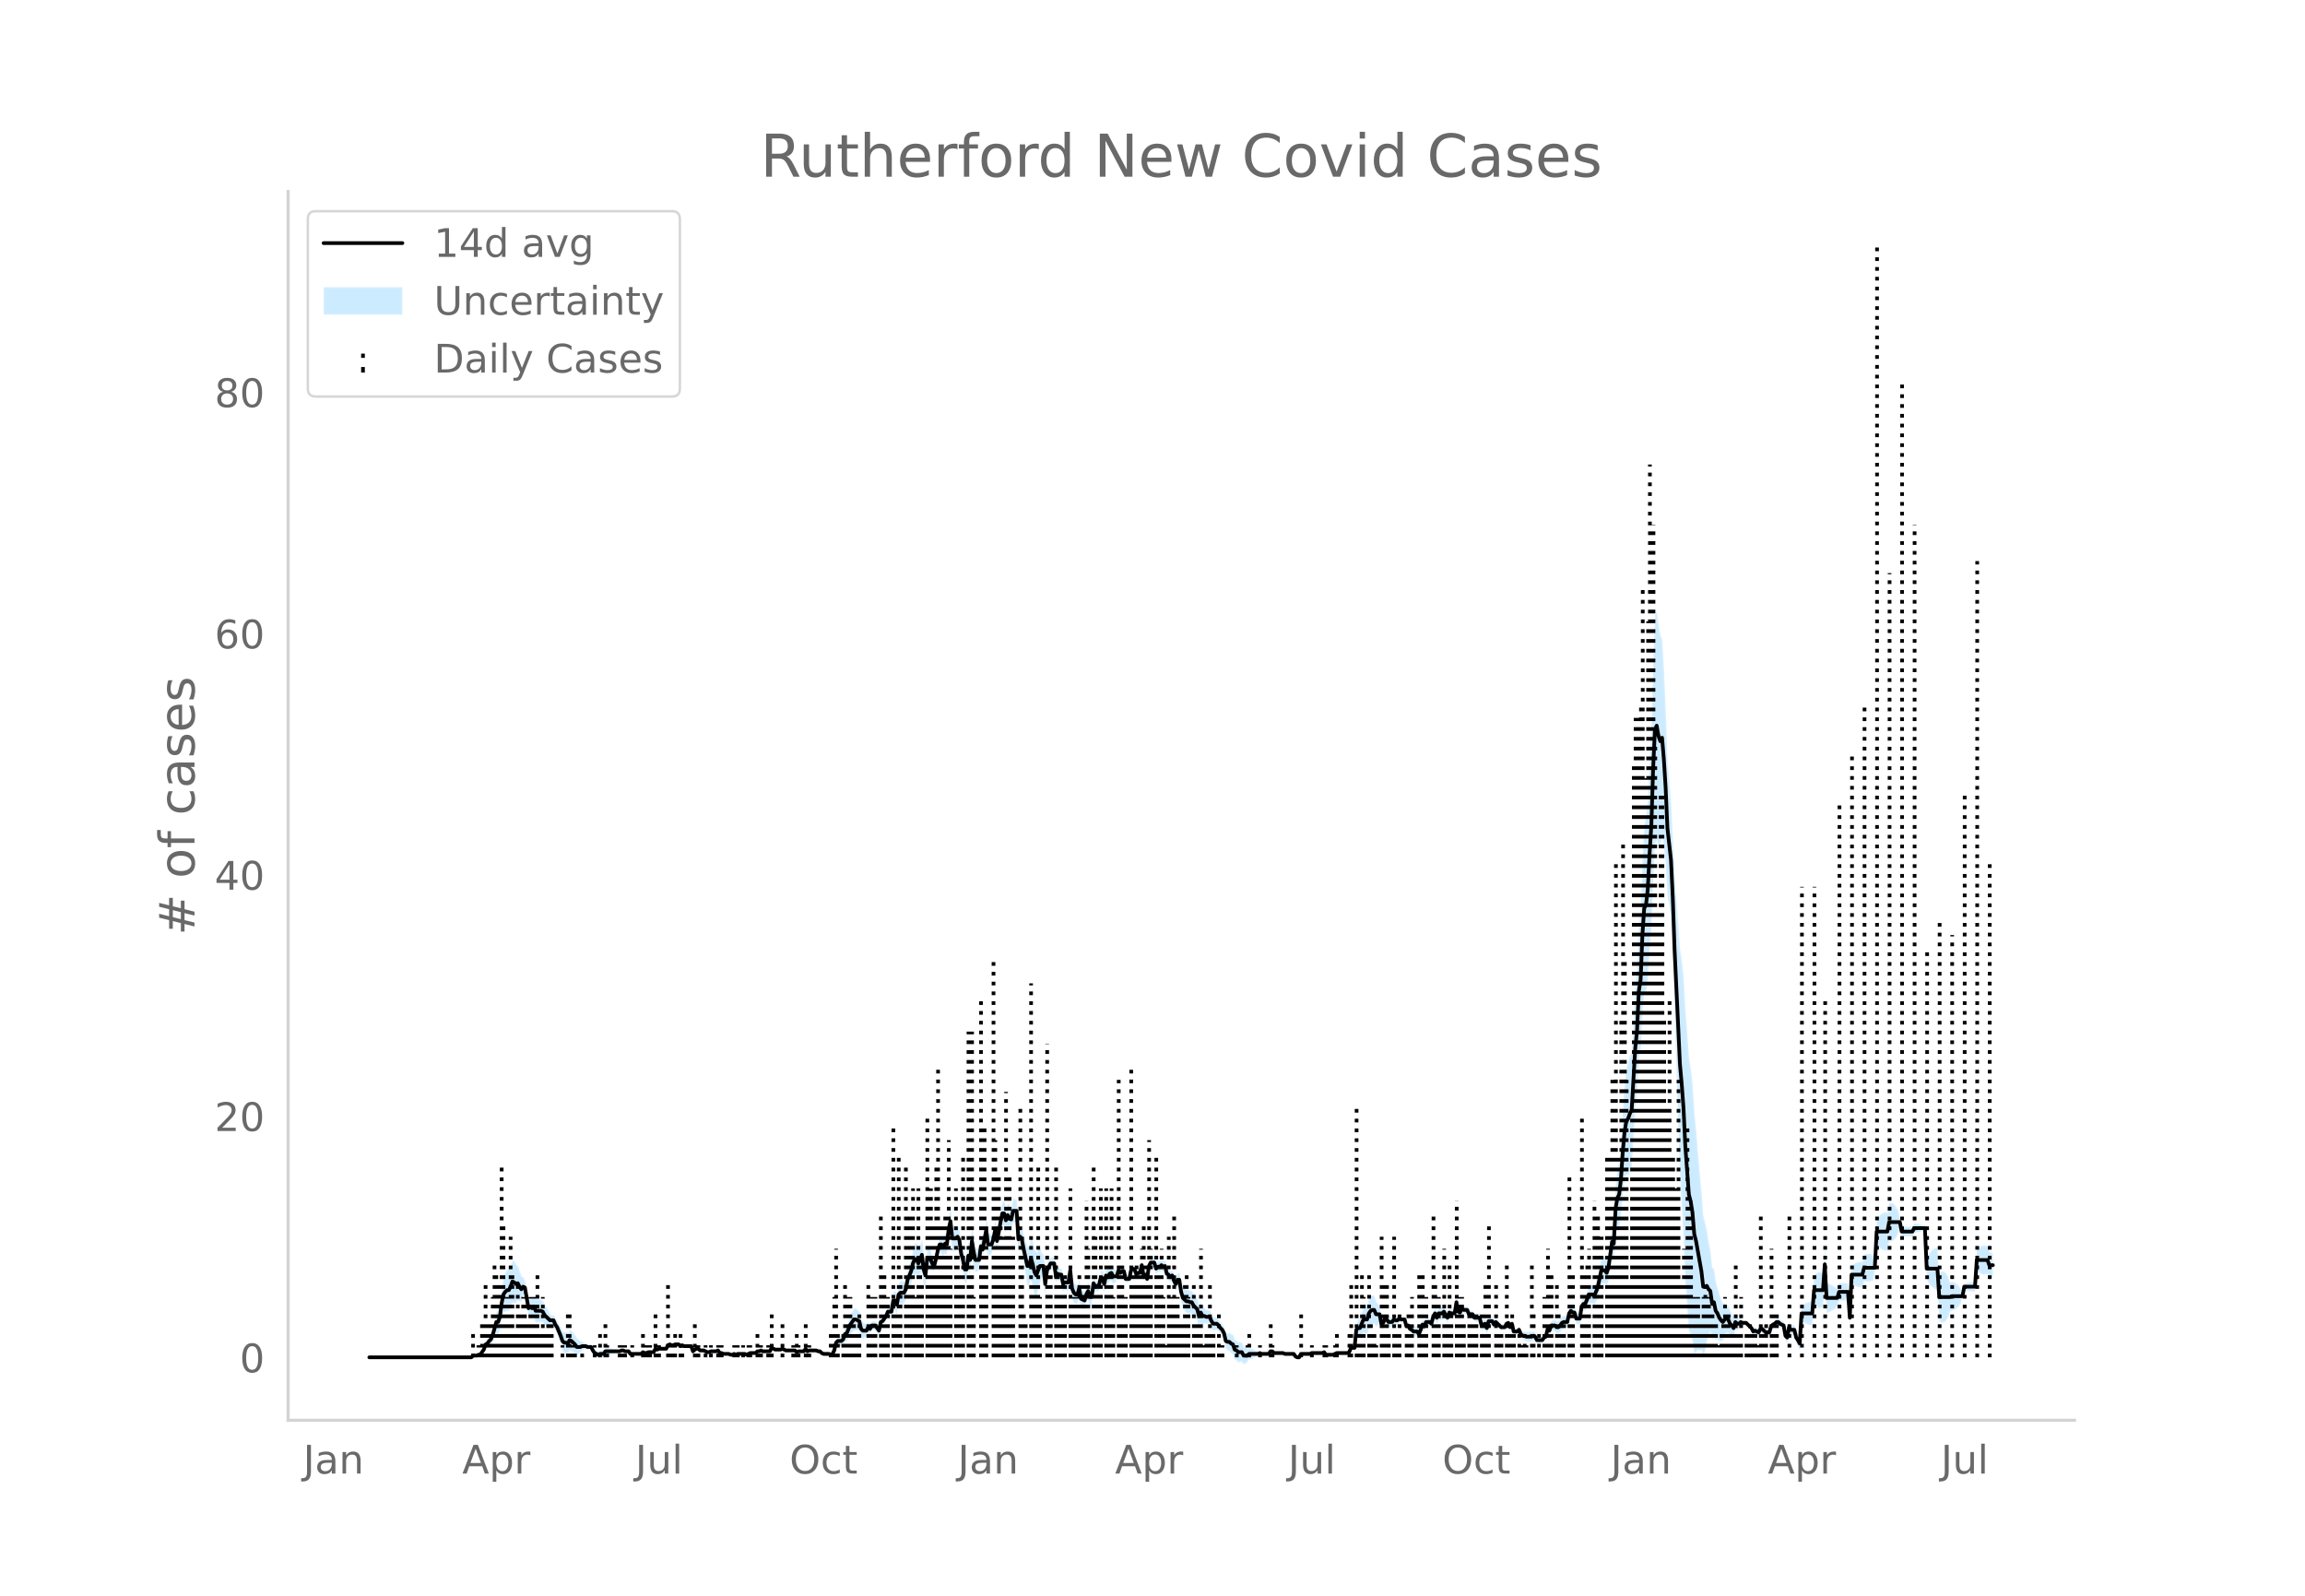 <svg height="864" viewBox="0 0 936 648" width="1248" xmlns="http://www.w3.org/2000/svg" xmlns:xlink="http://www.w3.org/1999/xlink"><defs><style>*{stroke-linecap:butt;stroke-linejoin:round}</style></defs><g id="figure_1"><path d="M0 648h936V0H0z" style="fill:#fff" id="patch_1"/><g id="axes_1"><path d="M117 576.72h725.4V77.76H117z" style="fill:none" id="patch_2"/><g id="PolyCollection_1"><defs><path d="M150.699-96.823H191.37l.726-.513.727.067.726.044.726-.27.727.053.726-.845.726-.74.726-1.523.727.039.726-.653.726-.36.726-1.317.727-2.148.726-1.719.726.461.727-1.616.726-4.615.726-2.457.726-.4.727-.32.726.085.726-1.308.726-2.117.727.031.726.024.726-1.16.727.535.726.189.726-2.315.726-1.202.727 4.222.726 4.774.726-.136.726 1.221.727-.381.726 2.113.726.064.727-.065.726-.143.726.024.726 1.178.727.487.726.126.726-.206.726-.29.727.098.726 1.91.726 1.29.727 2.003.726 2.24.726 2.67.726 1.091.727.15.726.364.726-1.54.726.176.727.518.726.508.726.774.726-.52.727-.476.726-.925.726-.48.727-.313.726.323.726.009.726-.009.727 1.534.726 1.116.726.404.726.446.727-.309.726.073.726.04.727-1.087.726-.084.726-.108.726-.14.727-.126.726-.166.726-.236.726-.03.727.008.726-.35.726-.073.727.28.726-.1.726-.194.726 1.244.727.1.726.07.726.048.726.035.727.022.726.012.726-.714.727.334.726-.06.726-.424.726-.032.727-.037.726-.042.726-1.16.726.43.727-.257.726.052.726.02.727-.01.726-.041.726-1.23.726-.228.727.359h.726l.726-.359.726-.062.727-.126.726.673.726-.415.727.298.726-.065.726-.084.726-.11.727-.165.726 2.505.726-.613.726-.314.727.022.726.746.726.008.727-.03.726.391.726.362.726.007.727-.403.726-.086.726-.133.726-.218.727-.353.726 1.096.726-.025.726.332.727.04.726.017.726-.005.727.396.726.044.726-.343.726.35.727-.386.726-.051.726-.07.726-.223.727-.029.726.327.726-.35.727-.311.726.03.726.023h.726l.727-.603.726.075.726-.274.726.375.727.014.726.001.726-.009.727-.021.726-1.304.726.37.726.34.727-.026.726-.047.726-.074.726-.335.727.333.726.35.726-.021.727-.024.726-.027.726-.03.726-.036.727.724.726-.359.726.012.726.004.727-.004.726-1.01.726.998.727-.373h2.905l.726.353.726.002.726.752.727.467.726.084.726.064.727.05.726.332.726-.33.726-1.4.727-2.6.726-.237.726.322.726.243.727-.445.726-1.66.726-.045.726-1.391.727-1.35.726-.738.726-.838.727-.077.726.032.726-.043.726 2.874.727.443.726-.311.726-.387.726-1.812.727.534.726-1.583.726-.043.727-.002.726 1.024.726.947.726-3.627.727-.396.726-.9.726-.696.726-1.31.727.249.726.11.726-3.795.727.4.726 1.877.726-3.716.726-.36.727.009.726-.395.726-1.429.726-3.594.727-1.45.726-1.423.726-2.532.727-1.293.726.048.726 1.802.726-1.427.727-2.416.726 5.522.726 1.986.726-7.422.727-.717.726-.188.726 1.235.727-.012.726-2.958.726-3.127.726-1.526.727.43.726 1.23.726-1.109.726.561.727-5.703.726-2.774.726 7.003.727-.064.726-.198.726-1.199.726.555.727 5.361.726 2.947.726 4.904.726.766.727-5.484.726 1.946.726-7.67.727 4.206.726 2.307.726-.146.726-.245.727-5.873.726.903.726-4.153.726-2.92.727 5.991.726-.365.726-.545.726-2.044.727-3.662.726 4.55.726-3.333.727-3.98.726-3.083.726-.007.726 2.853.727-2.144.726 1.453.726.461.726-3.533.727-.247.726-.495.726 11.548.727-.813.726 1.353.726 4.695.726 4.339.727 4.674.726.722.726-2.867.726 2.615.727 3.47.726 1.593.726-2.818.727-3.052.726-2.097.726-.51.726 7.043.727-6.612.726-2.041.726-1.623.726.045.727.041.726 5.14.726-1.072.727.395.726-.022.726 4.289.726-.515.727.099.726.022.726-5.082.726 7.724.727 2.125.726.825.726-.1.727-2.986.726 4.525.726.471.726.382.727-2.747.726-1.457.726 2.404.726-.105.727-5.63.726.289.726-.257.727.14.726-2.681.726.324.726 2.517.727-3.315.726.627.726-1.538.726-.316.727 1.348.726-.463.726-.752.726-2.283.727.886.726-.863.726-.305.727 3.173.726.023.726-.3.726-3.398.727-.583.726.435.726 2.098.726-.724.727-.033.726-2.946.726 4.204.727-.34.726 1.845.726-5.078.726-1.204.727.073.726-.038.726 2.452.726-.681 1.453-.317v-.402l.726.646.727-.414.726 3.227.726.315.726 1.164.727-.882.726 2.485.726 1.752.726-1.764.727-.114.726 5.515.726 3.146.727 1.16.726.948.726.075.726.18.727-.012.726 1.389.726.687.726.466.727 2.916.726-1.494.726.968.727-.855.726.113.726-.064.726-.095.727 1.8.726 1.081.726-.084.726-.257.727.563.726.984.726.663.727 1.731.726 3.68.726.781.726.222.727.864.726.378.726 2.178.726.454.727.805.726-.073.726-.262.727 1.154.726-.323.726-.456.726-1.217.727-.174.726-.214.726-.323.726-.338.727-.47.726-.49.726.227.726-.04.727-.052.726-.068.726-.044.727-.971.726.022.726.7.726-.003.727-.005.726-.006.726-.008.726-.01.727.36h3.631l.726 1.14.727.44.726.1.726-1.415.726-.015.727-.018.726-.019.726-.02h.727l.726-.33.726.02.726.017.727.016.726.014.726-.044.726-.137.727-.587.726 1.093.726.034.727.03.726.024.726.021.726-.35.727-.35H547.243l.727-.35.726-1.412.726.175.726.103.727-5.75.726.196.726.573.726-1.136.727-1.14.726.367.726.171.727-2.22.726-.955.726-.489.726-.382.727 1.202.726-.85.726-1.412.726 3.6.727-.561.726-2.094.726.208.726 1.122.727.067.726.062.726-1.078.727.217.726-.245.726-1.059.726.202.727-.194.726-.281.726 2.986.726-.23.727 1.685.726.594.726.992.727.21.726.155.726 1.2.726-1.79.727-2.194.726.498.726-1.858.726-.118.727-.13.726.747.726-2.45.727-.958.726 1.84.726-1.602.726.034.727-.076.726-1.014.726 1.09.726.91.727-2.31.726.268.726-.13.727-.196.726-4.315.726 3.804.726.35.727-1.778.726.715.726.007h.726l.727 1.78.726-.023.726-.138.727 1.563.726.126.726.107.726.092.727 3.194.726-.08.726-.194.726 1.89.727-2.942.726-.205.726-.291.727 1.335.726-1.217.726.489.726.656.727.669.726-.1.726-.188.726-1.404.727-.337.726 1.797.726-1.486.727 3.37.726.11.726.031.726-.67.727 1.845.726.872.726.139.726.505.727.104.726.06.726-.123.726-.65.727.237.726 1.026.726.05.727-.005.726-.063.726-1.394.726-.44.727-2.692.726.888.726-1.635.726.316.727.227.726.8.726.077.727-.617.726-1.044.726-.418.726-.192.727-.35.726-3.391.726-.948.726.894.727.01.726 2.404.726-.064.727-.084.726-4.68.726-.855.726.097.727-1.465.726-1.67.726.2.726.006.727.811.726-1.5.726-1.462.727-2.944.726-2.978.726.103.726-.288.727.992.726-2.04.726-4.781.726-4.2.727 1.317.726-11.866.726-2.152.727-.167.726-4.832.726-8.573.726-5.488.727-2.308.726.235.726-1.546.726-1.8.727-12.494.726-11.617.726-6.02.727-14.684.726-2.704.726-15.131.726-8.299.727-.146.726-4.961.726-12.223.726-9.475.727-20.09.726-13.11.726-1.654.726 2.804.727-.107.726-4.643.726 5.203.727 6.513.726 12.841.726 3.85.726 4.546.727 15.875.726 25.952.726 21.164.726 22.68.727 21.129.726 11.695.726 12.545.727 17.661.726 10.23.726 9.423.726 1.225.727 2.797.726 6 .726-1.715.726-.673.727.15.726-.132.726 3.104.727-2.8.726-3.812.726-2.222.726-1.854.727 3.502.726-2.01.726 2.021.726-.573.727.918.726.06.726-.212.727-1.963.726-1.15.726.135.726 1.467.727.141.726.457.726-3.537.726.306.727-.822.726-1.089.726.021.727-.118.726-.03.726.718.726.684.727.659.726 1.553.726-.197.726.516.727.504.726-1.448.726-.018.727.7.726.646.726-.075.726-.143.727-2.64.726-.7.726-.215.726-.449.727.162.726.756.726.334.727.259.726 4.463.726 1 .726-4.218.727.998.726-.057.726-.06.726 3.437.727 1.356.726 1.746.726-11.803.726.374.727.354.726.313.726.272.727.098.726-.06.726-8.23.726.774.727.497.726.275.726-.245.726-.72.727-10.683.726 13.449.726-.244.727-.293.726-.352.726-.422.726-.514.727-.646.726-2.457.726-.008.726-.01.727-.009.726-.01.726-.012.727 9.678.726-16.606.726.599.726.42.727.285.726.176.726.076.726-.02.727-2.543.726.15.726.054.727-.04.726-.137.726-.24.726-3.76.727-11.654.726 1.416.726.894.726.565.727.308.726.083.726-.135.727-3.617.726-.012.726-.256.726-.528.727-.869.726-1.391.726-2.806.726 3.85h4.358l.726-1.476.727-.097.726-.121.726-.152.726-.193.727-.254.726-.378.726 20.001.726 1.52.727 1.015.726.72.726.504.727.326.726.17.726 12.678.726.6.727.16.726-.255.726-.708.726-1.275.727-2.194.726-.434.726-.204.727-.338.726-.5.726-.722.726-1.096.727-2.867.726-2.945.726.374.726.24.727.16.726.097.726.044.727-.004.726-8.964.726.994.726.611.727.35.726.134.726-.067.726-.274.727 1.934.726-.25.726-.35v-9.728l-.726-.349-.726-.25-.727-2.265-.726-.275-.726-.067-.726.134-.727.35-.726.61-.726.995-.726 12.733-.727-.004-.726.044-.726.098-.727.159-.726.24-.726.374-.726 4.754-.727-2.867-.726-1.096-.726-.721-.726-.501-.727-.338-.726-.204-.726.266-.727-2.194-.726-1.275-.726-.708-.726-.256-.727.162-.726.6-.726-10.42-.726.17-.727.327-.726.503-.726.72-.727 1.016-.726 1.519-.726-12.894-.726-.378-.727-.254-.726-.193-.726-.152-.726-.121-.727-.097-.726 1.324h-4.358l-.726-3.85-.726-2.805-.726-1.392-.727-.868-.726-.529-.726-.256-.726-.011-.727 4.082-.726-.136-.726.083-.727.309-.726.564-.726.895-.726 1.416-.727 17.74-.726-3.759-.726-.24-.726-.137-.727-.04-.726.054-.726.15-.727 3.056-.726-.02-.726.077-.726.175-.727.286-.726.42-.726.598-.726 18.39-.727-11.32-.726-.01-.726-.011-.727-.01-.726-.01-.726-.007-.726 2.442-.727-.646-.726-.514-.726-.423-.726-.351-.727-.293-.726-.244-.726-13.848-.727 10.314-.726-.72-.726-.245-.726.276-.727.497-.726.774-.726 10.668-.726-.06-.727.097-.726.272-.726.313-.727.354-.726.374-.726 12.694-.726-1.054-.727-.744-.726-2.861-.726-.061-.726-.056-.727-1.102-.726 4.18-.726-.4-.726-3.935-.727-.44-.726-.367-.726-.644-.727.162-.726.95-.726.486-.726.7-.727 2.259-.726-.143-.726-.075-.726-.753-.727-.7-.726-.019-.726 1.352-.727-.196-.726-.184-.726.503-.726-1.246-.727-.742-.726-.715-.726-.681-.726-.031-.727-.118-.726-.68-.726.312-.727-.822-.726-1.094-.726 1.362-.726-1.643-.727-1.258-.726-2.033-.726-.564-.726-.45-.727.136-.726-1.612-.726-2.04-.727-2.58-.726-2.674-.726-4.978-.726-.61-.727-6.996-.726-3.254-.726-5.022-.726-3.112-.727-2.8-.726-9.495-.726-7.83-.727-8.25-.726-9.07-.726-7.316-.726-11.497-.727-6.301-.726-4.374-.726-10.174-.726-9.368-.727-13.135-.726-7.052-.726-4.403-.727-10.366-.726-9.516-.726-8.232-.726-16.042-.727-14.92-.726-8.753-.726-8.748-.726-20.054-.727-16.584-.726-12.295-.726-1.843-.727-4.307-.726-5.594-.726 1.846-.726 18.384-.727 26.104-.726 13.622-.726 16.473-.726 7.638-.727 2.653-.726 13.398-.726 21.264-.726 6.394-.727 17.512-.726 7.978-.726 13.58-.727 12.703-.726.998-.726 2.654-.726 2.335-.727 6.79-.726 10.61-.726 13.124-.726 7.766-.727 2.633-.726 6.247-.726 16.83-.727-.082-.726 6.298-.726 5.717-.726 2.16-.727-1.108-.726-.288-.726.103-.726 4.02-.727 4.056-.726 2.037-.726 2-.727-.588-.726.005-.726.2-.726 2.53-.727 2.034-.726.097-.726 1.245-.726 5.119-.727-.085-.726-.064-.726-2.494-.727.009-.726-.505-.726 1.151-.726 3.609-.727-.35-.726-.193-.726.282-.726 1.055-.727.783-.726.078-.726-.6-.727.227-.726.315-.726 2.565-.726-.512-.727 3.607-.726.26-.726.706-.726-.063-.727-.006-.726.051-.726-1.773-.727-.464-.726.05-.726-.122-.726.06-.727.103-.726-.194-.726.138-.726-.527-.727-1.656-.726.73-.726.032-.726.11-.727-2.93-.726 1.315-.726-1.703-.727.363-.726 1.395-.726-.188-.726-.1-.727-.73-.726-.744-.726-.91-.726.882-.727-1.464-.726-.291-.726-.206-.727 2.657-.726-1.61-.726.507-.726.62-.727-3.106-.726.092-.726.108-.726.126-.727-1.237-.726-.138-.726-.023-.727-1.72h-.726l-.726.007-.726-.685-.727 1.722-.726-.35-.726-3.895-.726 4.784-.727-.195-.726-.131-.726-.432-.727 1.89-.726-1.19-.726-1.71-.726.386-.727-.075-.726.033-.726 1.898-.726-1.66-.727 1.842-.726 3.148-.726-.651-.727-.13-.726-.119-.726 1.642-.726-.902-.727 2.005-.726 1.71-.726-.9-.726.154-.727.211-.726-.408-.726-.106-.727-1.114-.726.47-.726-2.613-.726-.281-.727-.195-.726-.498-.726.341-.726-.244-.727-.484-.726 1.022-.726.062-.727.067-.726-.978-.726-.491-.726 1.405-.727.14-.726-4.1-.726-1.413-.726-.85-.727-2.296-.726-.383-.726.212-.726 1.144-.727 2.68-.726.17-.726.368-.727 2.36-.726 2.362-.726.573-.726 1.597-.727 8.947-.726.103-.726.175-.726 2.087-.727.35H542.886l-.727.35-.726.35-.726.021-.726.025-.727.029-.726.035-.726-1.007-.727.112-.726-.137-.726-.043-.726.014-.727.016-.726.017-.726.02-.726.37h-.727l-.726-.02-.726-.02-.727-.017-.726-.016-.726 1.385-.726.1-.727-.26-.726-.96h-3.631l-.727-.339-.726-.01-.726-.008-.726-.007-.727-.004-.726-.003-.726-.7-.726.022-.727 1.129-.726-.045-.726-.067-.727-.052-.726-.04-.726-.474-.726.211-.727-.47-.726-.338-.726-.324-.726-.213-.727-.174-.726.182-.726-.456-.726-.323-.727-1.646-.726-.262-.726-.073-.727-.594-.726-.246-.726-2.021-.726-.322-.727-.536-.726.222-.726.082-.726-2.62-.727-1.069-.726-.737-.726-1.115-.727-.837-.726-.257-.726-.085-.726-1.017-.727-1.7-.726-.096-.726-.064-.726-.586-.727-.855-.726-1.832-.726 1.306-.727-2.683-.726-.934-.726-.713-.726-1.41-.727-.013-.726-.52-.726.075-.726-.451-.727-.24-.726-1.754-.726-4.283-.727-.114-.726 1.735-.726-1.048-.726-1.713-.727.517-.726-.935-.726-.385-.726-3.073-.727.286-.726-.753v.298l-1.453.382-.726.719-.726-2.447-.726-.038-.727.073-.726 1.596-.726 5.42-.726-1.654-.727.36-.726-4.195-.726 3.353-.727-.033-.726.675-.726-2.1-.726-.266-.727.817-.726 3.6-.726-.299-.726.023-.727-3.127-.726-.304-.726.537-.727-1.214-.726 2.616-.726-.752-.726-.463-.727-1.452-.726.384-.726 1.262-.726-.773-.727 3.684-.726-2.382-.726.324-.726 3.619-.727.14-.726.442-.726-2.51-.727 5.568-.726-.105-.726-2.496-.726 1.344-.727 2.151-.726-.317-.726-.23-.726-3.873-.727 1.913-.726-.1-.726-.574-.727-1.375-.726-6.974-.726 4.717-.726.022-.727.1-.726.884-.726-3.41-.726-.023-.727-.305-.726 1.028-.726-5.358-.727.041-.726.044-.726 1.177-.726.759-.727 4.586-.726-7.655-.726-.51-.726-2.097-.727.448-.726 1.382-.726-1.208-.727-2.828-.726-2.285-.726 3.432-.726.722-.727-2.324-.726-1.96-.726-3.005-.726-1.446-.727 1.286-.726-11.548-.726-.495-.727-.247-.726 3.465-.726-.239-.726-1.346-.727 2.055-.726-2.745-.726-.008-.726 3.916-.727 4.419-.726 3.667-.726-4.55-.727 4.038-.726 2.155-.726-.545-.726-.365-.727-5.908-.726 4.78-.726 4.245-.726-1.896-.727 5.325-.726-.245-.726-.146-.726-3.992-.727-4.892-.726 7.727-.726-1.553-.727 5.714-.726.766-.726-2.795-.726-1.952-.727-5.838-.726-2.244-.726.2-.726-.197-.727-.065-.726-6.994-.726 3.525-.727 6.895-.726-.14-.726 1.692-.726-.87-.727.43-.726 2.673-.726 3.873-.726 2.64-.727-.711-.726-2.265-.726-1.588-.727-.717-.726 6.577-.726-2.914-.726-6.376-.727 1.783-.726 1.373-.726-1.698-.726.048-.727 2.207-.726 3.767-.726 2.076-.727 2.05-.726 4.105-.726 1.37-.726-.394-.727.008-.726 1.04-.726 4.683-.726-1.623-.727.4-.726 5.304-.726.11-.727.25-.726 2.189-.726 1.403-.726 1.2-.727.304-.726 3.372-.726-1.153-.726-1.075-.727-.003-.726-.043-.726 1.217-.727-.866-.726.988-.726-.387-.726-.311-.727-.957-.726-3.425-.726-.742-.726-.67-.727-.075-.726 1.261-.726 1.362-.727 2.15-.726 2.108-.726.655-.726 2.54-.727.954-.726.243-.726.322-.726 1.162-.727 3.7-.726 1.4-.726.37-.726-.368-.727.05-.726.064-.726.084-.727-.233-.726-.648-.726.001-.726-.347h-2.905l-.727.327-.726-1.1-.726 1.089-.727-.004-.726.004-.726.011-.726.342-.727-.676-.726-.035-.726-.031-.726-.027-.727-.024-.726-.021-.726-.35-.727-.367-.726.365-.726-.074-.726-.047-.727-.027-.726-.358-.726-.33-.726 1.495-.727-.021-.726-.01-.726.002-.727.013-.726-.324-.726.426-.726.075-.727.797h-.726l-.726.023-.726.03-.727.388-.726.35-.726-.373-.727-.028-.726-.223-.726-.07-.726-.051-.727.313-.726-.35-.726.357-.726.044-.727-.303-.726-.005-.726.016-.727.04-.726-.367-.726-.025-.726-1.004-.727.346-.726-.218-.726-.132-.726-.086-.727.296-.726.008-.726-.338-.726-.31-.727-.029-.726.008-.726-.654-.727.022-.726.386-.726.786-.726-1.694-.727-.165-.726-.11-.726-.083-.726-.066-.727-.402-.726.286-.726-.727-.727-.127-.726-.062-.726.342h-.726l-.727-.342-.726.472-.726 1.57-.726-.041-.727-.01-.726.02-.726.052-.727.443-.726-.27-.726 1.64-.726-.043-.727-.036-.726-.033-.726.277-.726-.06-.727-.366-.726.685-.726.012-.727.023-.726.034-.726.05-.726.068-.727.1-.726-.856-.726-.193-.726-.101-.727-.419-.726-.073-.726.35-.727.007-.726-.029-.726-.237-.726-.165-.727-.127-.726-.14-.726-.107-.726-.084-.727 1.012-.726.04-.726.073-.727.391-.726-.254-.726-.296-.726-.983-.727-1.266-.726-.009-.726.009-.726-.376-.727-.313-.726-.481-.726-.225-.727-.476-.726-.52-.726-1.326-.726-.891-.727-.882-.726-.525-.726 1.26-.726-.335-.727.15-.726-.309-.726-1.53-.726-1.259-.727-1.497-.726-.81-.726-1.588-.727.098-.726-.291-.726-1.606-.726-1.274-.727-.913-.726-1.62-.726-.676-.726-.144-.727-.064-.726.063-.726-1.386-.727 1.018-.726-.178-.726 1.264-.726-2.926-.727-4.876-.726-1.902-.726-.215-.726-1.91-.727-2.265-.726-.46-.726-1.376-.727-.67-.726 2.083-.726 1.492-.726.085-.727 1.08-.726 1.699-.726 4.542-.726 6.584-.727 2.583-.726.461-.726 3.18-.727 3.451-.726 2.184-.726 1.039-.726 1.447-.727.738-.726 2.677-.726 1.36-.726 1.254-.727.053-.726.43-.726.044-.727.067-.726.887H150.7z" id="m9e3d127c63" style="stroke:#fff;stroke-opacity:.2"/></defs><g clip-path="url(#pcb1d4e26b2)"><use style="fill:#089fff;fill-opacity:.2;stroke:#fff;stroke-opacity:.2" xlink:href="#m9e3d127c63" y="648"/></g></g><g id="LineCollection_1"><path clip-path="url(#pcb1d4e26b2)" d="M192.096 551.177v-9.799M194.275 551.177v-4.9M195.728 551.177v-14.698M196.454 551.177v-14.698M197.18 551.177v-29.396M197.907 551.177v-4.9M198.633 551.177v-14.698M199.36 551.177v-9.799M200.085 551.177V526.68M200.812 551.177v-39.194M201.538 551.177v-34.295M202.264 551.177v-9.799M202.99 551.177v-29.396M203.717 551.177v-78.389M204.443 551.177v-53.892M205.17 551.177v-14.698M205.896 551.177V526.68M206.622 551.177v-14.698M207.348 551.177v-48.993M208.074 551.177v-34.295M208.8 551.177v-9.799M210.253 551.177v-29.396M210.98 551.177V531.58M211.706 551.177V531.58M212.432 551.177V526.68M213.158 551.177V526.68M213.885 551.177v-14.698M215.337 551.177V526.68M216.063 551.177v-14.698M216.79 551.177V526.68M217.516 551.177V526.68M218.242 551.177v-34.295M218.969 551.177v-9.799M220.421 551.177V526.68M221.874 551.177v-9.799M222.6 551.177v-14.698M223.326 551.177v-14.698M224.052 551.177v-14.698M228.41 551.177v-4.9M230.589 551.177V531.58M231.315 551.177V531.58M232.041 551.177v-4.9M232.768 551.177v-4.9M233.494 551.177v-4.9M236.399 551.177v-4.9M241.483 551.177v-4.9M243.662 551.177v-9.799M245.84 551.177v-14.698M246.567 551.177v-4.9M251.65 551.177v-4.9M252.377 551.177v-4.9M253.83 551.177v-4.9M256.735 551.177v-4.9M261.092 551.177v-9.799M262.545 551.177v-4.9M263.271 551.177v-4.9M263.997 551.177v-4.9M266.176 551.177V531.58M267.629 551.177v-4.9M271.26 551.177v-29.396M271.986 551.177v-4.9M273.439 551.177v-4.9M274.165 551.177v-9.799M276.344 551.177v-9.799M277.07 551.177v-4.9M282.154 551.177v-14.698M282.88 551.177v-4.9M283.607 551.177v-4.9M286.512 551.177v-4.9M288.69 551.177v-4.9M291.596 551.177v-4.9M293.048 551.177v-4.9M298.132 551.177v-4.9M299.585 551.177v-4.9M301.763 551.177v-4.9M303.942 551.177v-4.9M304.669 551.177v-4.9M307.574 551.177v-9.799M308.3 551.177v-4.9M309.026 551.177v-4.9M311.931 551.177v-4.9M313.384 551.177V531.58M317.741 551.177v-14.698M322.1 551.177v-4.9M323.552 551.177v-9.799M324.278 551.177v-4.9M327.183 551.177v-14.698M328.636 551.177v-4.9M337.35 551.177v-9.799M338.077 551.177v-4.9M338.803 551.177V526.68M339.53 551.177v-44.094M340.256 551.177v-9.799M342.435 551.177v-9.799M343.161 551.177v-29.396M343.887 551.177v-4.9M344.613 551.177V526.68M345.34 551.177V526.68M346.066 551.177v-14.698M346.792 551.177v-14.698M347.519 551.177v-9.799M348.971 551.177V531.58M352.602 551.177v-29.396M353.329 551.177V531.58M354.055 551.177V526.68M354.781 551.177V526.68M355.508 551.177V526.68M357.686 551.177v-58.792M358.413 551.177v-4.9M359.139 551.177v-34.295M359.865 551.177v-14.698M360.591 551.177V526.68M362.77 551.177V458.09M363.497 551.177V531.58M364.95 551.177v-83.288M365.675 551.177v-34.295M367.854 551.177v-78.389M368.58 551.177v-58.792M369.307 551.177v-58.792M370.033 551.177v-39.194M370.76 551.177v-68.59M371.486 551.177V526.68M372.938 551.177v-68.59M373.664 551.177v-39.194M374.39 551.177v-29.396M376.57 551.177v-97.986M378.022 551.177v-68.59M378.748 551.177v-34.295M379.475 551.177v-53.892M380.2 551.177v-78.389M380.927 551.177V433.593M381.653 551.177v-53.892M383.106 551.177v-53.892M383.832 551.177v-58.792M384.558 551.177V526.68M385.285 551.177v-88.188M386.011 551.177v-44.094M388.19 551.177v-68.59M388.916 551.177v-44.094M389.642 551.177v-34.295M391.095 551.177v-83.288M393.274 551.177V418.896M394 551.177v-34.295M394.726 551.177V418.896M395.453 551.177V526.68M398.358 551.177v-146.98M399.084 551.177V526.68M399.81 551.177V458.09M400.536 551.177v-53.892M403.441 551.177V389.5M404.168 551.177v-88.188M404.894 551.177v-68.59M405.62 551.177v-73.49M406.347 551.177v-58.792M407.073 551.177v-48.993M408.525 551.177V443.392M409.252 551.177v-53.892M409.978 551.177v-73.49M410.704 551.177v-48.993M411.43 551.177v-48.993M414.336 551.177V448.291M415.062 551.177v-48.993M415.788 551.177V531.58M416.514 551.177v-14.698M418.693 551.177V399.298M419.42 551.177V531.58M420.146 551.177v-29.396M420.872 551.177v-29.396M421.598 551.177v-78.389M422.325 551.177V526.68M425.23 551.177V423.795M425.956 551.177v-39.194M426.682 551.177v-34.295M428.861 551.177v-78.389M429.587 551.177v-34.295M430.314 551.177V526.68M431.04 551.177v-29.396M431.766 551.177V526.68M432.492 551.177v-34.295M434.671 551.177v-68.59M435.397 551.177V526.68M436.124 551.177v-14.698M436.85 551.177V526.68M438.303 551.177v-34.295M439.029 551.177V531.58M439.755 551.177v-29.396M440.481 551.177V531.58M441.208 551.177v-63.691M441.934 551.177v-44.094M444.113 551.177v-78.389M444.839 551.177v-48.993M445.565 551.177v-29.396M446.292 551.177v-14.698M447.018 551.177v-68.59M449.197 551.177v-68.59M449.923 551.177V531.58M450.65 551.177v-39.194M451.375 551.177v-68.59M452.102 551.177V526.68M454.28 551.177V438.493M455.007 551.177v-34.295M455.733 551.177v-39.194M456.46 551.177v-14.698M457.186 551.177V526.68M459.364 551.177V433.593M460.09 551.177v-29.396M460.817 551.177v-34.295M461.543 551.177v-39.194M462.27 551.177v-34.295M463.722 551.177v-44.094M464.448 551.177v-53.892M465.175 551.177v-39.194M465.9 551.177v-14.698M466.627 551.177v-88.188M467.353 551.177v-44.094M469.532 551.177v-83.288M470.258 551.177v-39.194M471.711 551.177v-39.194M471.711 551.177v-44.094M472.437 551.177V526.68M473.164 551.177v-4.9M474.616 551.177v-48.993M475.342 551.177V526.68M476.069 551.177V526.68M476.795 551.177v-58.792M477.521 551.177V526.68M478.247 551.177V526.68M479.7 551.177v-14.698M480.426 551.177v-4.9M481.153 551.177v-29.396M481.879 551.177v-34.295M482.605 551.177V526.68M484.784 551.177v-29.396M485.51 551.177v-14.698M486.236 551.177v-14.698M486.963 551.177V531.58M487.689 551.177v-44.094M488.415 551.177v-4.9M489.868 551.177v-9.799M490.594 551.177v-4.9M491.32 551.177v-29.396M492.047 551.177v-9.799M492.773 551.177v-9.799M494.952 551.177V531.58M496.404 551.177v-4.9M502.214 551.177v-4.9M506.572 551.177v-4.9M507.298 551.177v-9.799M511.656 551.177v-4.9M516.014 551.177v-14.698M516.74 551.177v-4.9M528.36 551.177V531.58M532.718 551.177v-4.9M537.802 551.177v-4.9M538.528 551.177v-4.9M542.16 551.177v-4.9M542.886 551.177v-9.799M547.97 551.177v-9.799M548.696 551.177v-29.396M550.875 551.177V448.291M551.6 551.177v-9.799M552.327 551.177v-4.9M553.053 551.177v-34.295M553.78 551.177V526.68M555.959 551.177v-34.295M556.685 551.177v-14.698M557.411 551.177v-4.9M558.137 551.177v-9.799M558.864 551.177v-4.9M561.042 551.177v-48.993M561.769 551.177v-14.698M562.495 551.177v-29.396M563.221 551.177v-29.396M563.947 551.177v-9.799M566.126 551.177v-48.993M566.853 551.177v-9.799M567.579 551.177v-4.9M568.305 551.177V531.58M571.21 551.177v-9.799M571.936 551.177V531.58M572.663 551.177v-9.799M573.389 551.177V526.68M576.294 551.177v-34.295M577.02 551.177v-34.295M577.747 551.177v-34.295M578.473 551.177v-9.799M579.2 551.177V526.68M582.104 551.177v-58.792M582.83 551.177v-29.396M584.283 551.177V526.68M586.462 551.177v-44.094M587.188 551.177v-14.698M587.914 551.177V531.58M588.64 551.177v-39.194M589.367 551.177V531.58M591.546 551.177v-63.691M592.272 551.177v-4.9M592.998 551.177V526.68M593.725 551.177V526.68M594.45 551.177v-14.698M596.63 551.177V531.58M597.356 551.177v-14.698M598.082 551.177V531.58M598.809 551.177V531.58M599.535 551.177V531.58M601.714 551.177V531.58M602.44 551.177v-9.799M603.166 551.177v-29.396M604.619 551.177v-53.892M607.524 551.177v-29.396M608.25 551.177v-9.799M608.976 551.177v-9.799M609.703 551.177v-9.799M611.881 551.177v-39.194M612.608 551.177v-14.698M613.334 551.177v-4.9M614.06 551.177V531.58M614.787 551.177v-9.799M616.965 551.177v-9.799M617.692 551.177v-4.9M619.144 551.177v-9.799M619.87 551.177v-4.9M622.05 551.177v-39.194M622.775 551.177V531.58M624.954 551.177v-9.799M627.133 551.177V526.68M627.86 551.177v-9.799M628.586 551.177v-44.094M630.038 551.177v-34.295M632.217 551.177v-29.396M632.943 551.177V531.58M633.67 551.177v-9.799M634.396 551.177v-14.698M635.122 551.177v-14.698M637.3 551.177v-73.49M638.027 551.177V526.68M638.753 551.177v-34.295M642.385 551.177v-97.986M643.111 551.177v-34.295M643.837 551.177v-9.799M644.564 551.177v-39.194M645.29 551.177v-44.094M647.469 551.177v-63.691M648.195 551.177v-48.993M648.921 551.177v-58.792M649.648 551.177v-48.993M650.374 551.177v-48.993M652.553 551.177v-83.288M653.279 551.177v-63.691M654.005 551.177v-83.288M654.731 551.177V438.493M655.458 551.177v-34.295M656.184 551.177V350.305M656.91 551.177v-58.792M657.637 551.177v-83.288M658.363 551.177v-137.18M659.09 551.177v-210.67M659.815 551.177V389.5M660.542 551.177V438.493M661.268 551.177v-14.698M661.994 551.177v-29.396M662.72 551.177V448.291M663.447 551.177V311.111M664.173 551.177V291.513M664.9 551.177v-210.67M665.626 551.177V291.513M666.352 551.177V286.614M667.078 551.177V237.621M667.804 551.177V316.01M668.53 551.177V394.399M669.257 551.177V252.319M669.983 551.177v-362.55M670.71 551.177V276.815M671.436 551.177V213.124M672.162 551.177V301.312M672.888 551.177V423.795M673.614 551.177V369.902M674.34 551.177V320.909M675.067 551.177V320.909M675.793 551.177v-137.18M676.52 551.177V448.291M677.246 551.177v-83.288M677.972 551.177v-146.98M678.698 551.177v-63.691M679.425 551.177v-83.288M680.15 551.177v-68.59M680.877 551.177v-68.59M681.603 551.177V438.493M682.33 551.177v-29.396M683.056 551.177v-14.698M683.782 551.177v-44.094M684.509 551.177v-14.698M685.235 551.177V458.09M686.687 551.177v-63.691M687.414 551.177V531.58M688.14 551.177V526.68M688.866 551.177V526.68M689.592 551.177V526.68M690.319 551.177v-9.799M691.045 551.177v-14.698M691.771 551.177V526.68M692.498 551.177v-29.396M693.224 551.177V531.58M693.95 551.177V526.68M694.676 551.177v-4.9M695.403 551.177V531.58M696.129 551.177v-9.799M696.855 551.177v-14.698M697.581 551.177v-4.9M699.034 551.177v-9.799M699.76 551.177v-14.698M700.487 551.177V526.68M701.213 551.177V531.58M701.94 551.177V531.58M702.665 551.177v-4.9M703.392 551.177v-9.799M704.118 551.177v-9.799M704.844 551.177v-39.194M705.57 551.177v-9.799M706.297 551.177v-9.799M707.023 551.177V526.68M709.202 551.177v-9.799M709.928 551.177v-4.9M710.654 551.177v-14.698M711.38 551.177v-9.799M712.833 551.177v-9.799M713.56 551.177v-4.9M714.286 551.177v-4.9M715.012 551.177v-58.792M715.738 551.177v-9.799M717.19 551.177v-14.698M719.37 551.177v-44.094M720.096 551.177v-14.698M720.822 551.177V531.58M721.548 551.177V531.58M726.632 551.177v-58.792M731.716 551.177V360.104M736.8 551.177V360.104M741.158 551.177v-146.98M746.968 551.177V325.809M752.052 551.177V306.211M757.136 551.177V286.614M762.22 551.177V100.44M767.304 551.177V232.722M772.387 551.177V154.332M777.471 551.177V213.124M782.555 551.177V384.6M787.64 551.177V374.802M792.723 551.177V379.701M797.807 551.177V320.909M802.89 551.177V227.822M807.975 551.177V350.305M809.427 551.177" style="fill:none;stroke:#000;stroke-dasharray:1.5,2.475;stroke-dashoffset:0;stroke-width:1.5"/></g><path clip-path="url(#pcb1d4e26b2)" d="M149.973 551.177h41.397l.726-.7h1.453l.726-.35h.727l1.452-2.1.726-2.1.727-.35.726-1.049.726-.7.726-1.75 1.453-5.249h.726l.727-2.1.726-5.599.726-3.5.726-1.05.727-.7h.726l.726-1.399.726-2.1.727.35.726.7.726-.35.727 1.4.726 1.05.726-1.05.726.35 1.453 8.399.726-.7.726.7.727-.7.726 1.75h2.179l.726.35.726 1.4 2.18 2.1h1.452l.726 1.749.726 1.05 1.453 3.5.726 2.099.726.7h.727l.726.35.726-1.4.726.35 1.453 1.4.726 1.05h1.453l.726-.35h1.453l.726.35h1.452l.727 1.4.726 1.05 1.452.7.727-.35h1.452l.727-1.05h5.81l.726-.35h.726l.727.35h1.452l.726 1.05h4.358l.726-.7.727.35h.726l.726-.35h2.179l.726-1.4.726.35.727-.35h2.905l.726-1.4.726-.35.727.35h.726l.726-.35h1.453l.726.7.726-.35.727.35h2.905l.726 2.1.726-.7.726-.35h.727l.726.7h1.453l1.452.7h.726l.727-.35h2.178l.727-.35.726 1.05h.726l.726.35h2.18l.726.35h.726l.726-.35.726.35.727-.35h2.905l.726.35 1.453-.7h2.178l.727-.7h.726l.726-.35.726.35h2.906l.726-1.4 1.452.7h2.18l.725-.35 1.453.7h3.631l.727.7.726-.35h2.179l.726-1.05.726 1.05.727-.35h2.905l.726.35h.726l.726.7.727.35h2.179l.726.35.726-.35.726-1.4.727-3.15.726-.7h1.452l.727-.7.726-2.1.726-.35 1.453-3.5 1.452-2.099h.727l1.452.7.726 3.15.727.7h1.452l.726-1.4.727.7.726-1.4h1.453l1.452 2.1.726-3.5.727-.35 1.452-2.1.726-1.75h1.453l.726-4.549h.727l.726 1.75.726-4.2.726-.7h1.453l.726-1.4.726-3.849 1.453-3.5.726-3.149.727-1.75h.726l.726 1.75.726-1.4.727-2.1.726 5.95.726 2.45.726-7h.727l.726.7.726 1.75.727.35.726-2.8.726-3.499.726-2.1h.727l.726 1.05.726-1.4.726.35.727-6.299.726-3.15.726 7h1.453l.726-.7.726 1.4.727 5.599.726 2.45.726 3.849h.726l.727-5.6.726 1.75.726-7.698.727 4.549.726 3.15h1.452l.727-5.6.726 1.4 1.452-8.049.727 5.95h1.452l.726-2.1.727-3.85.726 4.55.726-3.5.727-4.2.726-3.499h.726l.726 2.8.727-2.1.726 1.4.726.35.726-3.5h1.453l.726 11.549.727-1.05.726 1.4.726 3.85 1.453 6.648h.726l.726-3.15.726 2.45.727 3.15.726 1.4.726-2.1.727-1.75h1.452l.726 7.35.727-5.6 1.452-2.8h1.453l.726 5.25.726-1.05.727.35h.726l.726 3.85.726-.7h1.453l.726-4.9.726 7.349.727 1.75.726.7h.726l.727-2.45.726 4.2 1.452.7.727-2.45.726-1.4.726 2.45h.726l.727-5.6.726 1.4.726-.35h.727l.726-3.15h.726l.726 2.45.727-3.5.726.7.726-1.4.726-.35.727 1.4h1.452l.726-2.449.727 1.05.726-.7h.726l.727 3.15h1.452l.726-3.5.727-.7.726.35.726 2.1.726-.7h.727l.726-3.15.726 4.2.727-.35.726 1.75.726-5.25.726-1.4h1.453l.726 2.45.726-.7 1.453-.35v-.35l.726.7.727-.35.726 3.15.726.35.726 1.05.727-.7.726 2.1.726 1.4.726-1.75h.727l.726 4.899.726 2.45 1.453 1.4h.726l.726.35h.727l.726 1.399 1.452 1.4.727 2.8.726-1.4.726 1.4h.727l.726.35h1.452l.727 1.75.726 1.049h1.452l.727.7.726 1.05.726.7.727 1.4.726 3.149.726.35h.726l.727.7.726.35.726 2.1.726.35.727.7h1.452l.727 1.4h1.452l.726-.7h3.632l.726-.35.726.35h2.905l.727-1.05h.726l.726.7h3.631l.727.35h3.631l.726 1.05.727.349h.726l.726-1.4h3.632l.726-.35h4.357l.727-.35.726 1.05h2.905l1.453-.7h4.357l.727-.35.726-1.75h1.452l.727-7.348.726-.7h.726l1.453-3.5h1.452l.727-2.45.726-1.05.726-.35h.726l.727 1.75h1.452l.726 3.85.727-.35.726-1.75.726.35.726 1.05h1.453l.726-1.05.727.35h.726l.726-.7.726.35h1.453l.726 2.8.726-.35.727 1.4.726.35.726.7h1.453l.726 1.05.726-1.75.727-2.1.726.7.726-1.75h1.453l.726.7.726-2.8.727-1.4.726 1.75.726-1.75h1.453l.726-.7.726 1.4.726 1.05.727-2.1.726.35h1.453l.726-4.549.726 3.85.726.35.727-1.75.726.7h1.452l.727 1.75h1.452l.727 1.4h2.178l.727 3.149 1.452-.7.726 1.75.727-2.8h1.452l.727 1.4.726-1.05 2.179 2.1h1.452l.726-1.4.727-.35.726 1.75.726-1.4.727 3.15h1.452l.726-.7.727 1.75.726.7h.726l.726.35h2.18l.725-.35.727.35.726 1.399h2.179l.726-1.05.726-.35.727-3.15.726.7.726-2.1h1.453l.726.7h.726l.727-.7.726-1.049.726-.35h1.453l.726-3.5.726-1.05.726.7h.727l.726 2.45h1.453l.726-4.9.726-1.049h.726l.727-1.75.726-2.1h1.452l.727.7 1.452-3.499 1.453-6.999h1.452l.727 1.05.726-2.1 1.452-10.498.727.7.726-14.349.726-4.199.727-1.4.726-6.299.726-10.848.726-8.05.727-4.549.726-1.05.726-2.1.726-1.399 1.453-25.196.726-7 .727-16.097.726-4.55.726-18.197.726-10.848.727-1.4.726-6.3.726-14.347.726-11.549.727-23.097.726-15.747.726-1.75.726 4.2.727 2.099.726-1.4.726 8.749.727 11.548.726 16.448 1.452 12.948.727 15.398.726 20.997 1.452 30.796.727 15.748.726 8.049.726 9.798.727 15.398 1.452 19.597.726 2.8.727 4.55.726 8.748.726 2.8 2.179 12.248.726 6.299h.727l.726-.35.726 1.4.726.7.727 5.25.726-.7.726 3.499.726 1.05.727 1.75.726 1.05.726.699.727-1.05.726-.35.726.35.726 1.75.727.7.726 1.05.726-2.45.726.7h.727l.726-.7.726.35h1.453l2.179 2.1.726 1.4.726-.35 1.453.7.726-1.4h.726l1.453 1.4h1.452l.727-2.45.726-.7.726-.35.726-.7h.727l.726.7 1.453.7.726 4.2.726.7.726-4.2.727 1.05h1.452l.726 3.15.727 1.049.726 1.4.726-12.248h4.358l.726-9.45h3.631l.727-10.498.726 13.648h4.358l.726-2.45h3.631l.727 10.5.726-17.498h4.357l.727-2.8h4.357l.727-14.698h4.357l.727-3.85h4.357l.726 3.85h4.358l.726-1.4h4.358l.726 16.448h4.358l.726 11.548h4.358l.726-.35h4.358l.726-3.849h4.358l.726-10.848h4.357l.727 2.1h1.452" style="fill:none;stroke:#000;stroke-linecap:round;stroke-width:1.5" id="line2d_1"/><path d="M117 576.72V77.76" style="fill:none;stroke:#d3d3d3;stroke-linecap:square;stroke-linejoin:miter;stroke-width:1.25" id="patch_3"/><path d="M117 576.72h725.4" style="fill:none;stroke:#d3d3d3;stroke-linecap:square;stroke-linejoin:miter;stroke-width:1.25" id="patch_4"/><g id="matplotlib.axis_1"><g id="xtick_1"><g style="fill:#696969" transform="matrix(.16 0 0 -.16 123.115 598.378)" id="text_1"><defs><path d="M9.813 72.906h9.859V5.078q0-13.187-5-19.14-5-5.954-16.094-5.954h-3.75v8.297h3.078q6.531 0 9.219 3.672Q9.813-4.39 9.813 5.078z" id="DejaVuSans-74"/><path d="M34.281 27.484q-10.89 0-15.093-2.484-4.204-2.484-4.204-8.5 0-4.781 3.157-7.594 3.156-2.797 8.562-2.797 7.485 0 12 5.297 4.516 5.297 4.516 14.078v2zm17.922 3.72V0H43.22v8.297Q40.14 3.328 35.547.953q-4.594-2.375-11.234-2.375-8.391 0-13.36 4.719Q6 8.016 6 15.922q0 9.219 6.172 13.906 6.187 4.688 18.437 4.688h12.61v.89q0 6.203-4.078 9.594-4.078 3.39-11.453 3.39-4.688 0-9.141-1.124-4.438-1.125-8.531-3.375v8.312q4.921 1.906 9.562 2.844 4.64.953 9.031.953 11.875 0 17.735-6.156 5.86-6.14 5.86-18.64z" id="DejaVuSans-97"/><path d="M54.89 33.016V0h-8.984v32.719q0 7.765-3.031 11.61-3.031 3.858-9.078 3.858-7.281 0-11.484-4.64-4.204-4.625-4.204-12.64V0H9.08v54.688h9.03v-8.5q3.235 4.937 7.594 7.374Q30.078 56 35.797 56q9.422 0 14.25-5.828 4.844-5.828 4.844-17.156z" id="DejaVuSans-110"/></defs><use xlink:href="#DejaVuSans-74"/><use x="29.492" xlink:href="#DejaVuSans-97"/><use x="90.771" xlink:href="#DejaVuSans-110"/></g></g><g id="xtick_2"><g style="fill:#696969" transform="matrix(.16 0 0 -.16 187.698 598.378)" id="text_2"><defs><path d="M34.188 63.188 20.797 26.906h26.812zm-5.579 9.718h11.188L67.578 0h-10.25l-6.64 18.703h-32.86L11.188 0H.78z" id="DejaVuSans-65"/><path d="M18.11 8.203v-29H9.077v75.484h9.031v-8.296q2.844 4.875 7.157 7.234Q29.594 56 35.594 56q9.968 0 16.187-7.906 6.235-7.907 6.235-20.797T51.78 6.484q-6.218-7.906-16.187-7.906-6 0-10.328 2.375-4.313 2.375-7.157 7.25zm30.578 19.094q0 9.906-4.079 15.547-4.078 5.64-11.203 5.64-7.14 0-11.218-5.64-4.079-5.64-4.079-15.547 0-9.906 4.078-15.547 4.079-5.64 11.22-5.64 7.124 0 11.202 5.64t4.078 15.547z" id="DejaVuSans-112"/><path d="M41.11 46.297q-1.516.875-3.297 1.281Q36.03 48 33.89 48q-7.625 0-11.703-4.953-4.079-4.953-4.079-14.234V0H9.08v54.688h9.03v-8.5q2.844 4.984 7.375 7.39Q30.031 56 36.531 56q.922 0 2.047-.125 1.125-.11 2.484-.36z" id="DejaVuSans-114"/></defs><use xlink:href="#DejaVuSans-65"/><use x="68.408" xlink:href="#DejaVuSans-112"/><use x="131.885" xlink:href="#DejaVuSans-114"/></g></g><g id="xtick_3"><g style="fill:#696969" transform="matrix(.16 0 0 -.16 257.976 598.378)" id="text_3"><defs><path d="M8.5 21.578v33.11h8.984V21.922q0-7.766 3.016-11.656 3.031-3.875 9.094-3.875 7.265 0 11.484 4.64 4.234 4.64 4.234 12.656v31h8.985V0h-8.984v8.406Q42.047 3.422 37.718 1q-4.313-2.422-10.032-2.422-9.421 0-14.312 5.86Q8.5 10.296 8.5 21.578zM31.11 56z" id="DejaVuSans-117"/><path d="M9.422 75.984h8.984V0H9.422z" id="DejaVuSans-108"/></defs><use xlink:href="#DejaVuSans-74"/><use x="29.492" xlink:href="#DejaVuSans-117"/><use x="92.871" xlink:href="#DejaVuSans-108"/></g></g><g id="xtick_4"><g style="fill:#696969" transform="matrix(.16 0 0 -.16 320.613 598.378)" id="text_4"><defs><path d="M39.406 66.219q-10.75 0-17.078-8.016-6.312-8-6.312-21.828 0-13.766 6.312-21.781 6.328-8 17.078-8 10.735 0 17.016 8 6.281 8.015 6.281 21.781 0 13.828-6.281 21.828-6.281 8.016-17.016 8.016zm0 8q15.328 0 24.5-10.281 9.188-10.282 9.188-27.563 0-17.234-9.188-27.516-9.172-10.28-24.5-10.28-15.375 0-24.593 10.25-9.204 10.265-9.204 27.546t9.204 27.563q9.218 10.28 24.593 10.28z" id="DejaVuSans-79"/><path d="M48.781 52.594v-8.407q-3.812 2.11-7.64 3.157-3.828 1.047-7.735 1.047-8.75 0-13.593-5.547-4.829-5.532-4.829-15.547 0-10.016 4.829-15.563 4.843-5.53 13.593-5.53 3.907 0 7.735 1.046 3.828 1.047 7.64 3.156V2.094Q45.016.344 40.984-.531q-4.015-.89-8.562-.89-12.36 0-19.64 7.765-7.266 7.765-7.266 20.953 0 13.375 7.343 21.031Q20.22 56 33.016 56q4.14 0 8.093-.86 3.953-.843 7.672-2.546z" id="DejaVuSans-99"/><path d="M18.313 70.219V54.688h18.5v-6.985h-18.5V18.016q0-6.688 1.828-8.594 1.828-1.906 7.453-1.906h9.218V0h-9.218q-10.407 0-14.36 3.875-3.953 3.89-3.953 14.14v29.688H2.687v6.984h6.594V70.22z" id="DejaVuSans-116"/></defs><use xlink:href="#DejaVuSans-79"/><use x="78.711" xlink:href="#DejaVuSans-99"/><use x="133.691" xlink:href="#DejaVuSans-116"/></g></g><g id="xtick_5"><g style="fill:#696969" transform="matrix(.16 0 0 -.16 388.93 598.378)" id="text_5"><use xlink:href="#DejaVuSans-74"/><use x="29.492" xlink:href="#DejaVuSans-97"/><use x="90.771" xlink:href="#DejaVuSans-110"/></g></g><g id="xtick_6"><g style="fill:#696969" transform="matrix(.16 0 0 -.16 452.787 598.378)" id="text_6"><use xlink:href="#DejaVuSans-65"/><use x="68.408" xlink:href="#DejaVuSans-112"/><use x="131.885" xlink:href="#DejaVuSans-114"/></g></g><g id="xtick_7"><g style="fill:#696969" transform="matrix(.16 0 0 -.16 523.065 598.378)" id="text_7"><use xlink:href="#DejaVuSans-74"/><use x="29.492" xlink:href="#DejaVuSans-117"/><use x="92.871" xlink:href="#DejaVuSans-108"/></g></g><g id="xtick_8"><g style="fill:#696969" transform="matrix(.16 0 0 -.16 585.702 598.378)" id="text_8"><use xlink:href="#DejaVuSans-79"/><use x="78.711" xlink:href="#DejaVuSans-99"/><use x="133.691" xlink:href="#DejaVuSans-116"/></g></g><g id="xtick_9"><g style="fill:#696969" transform="matrix(.16 0 0 -.16 654.02 598.378)" id="text_9"><use xlink:href="#DejaVuSans-74"/><use x="29.492" xlink:href="#DejaVuSans-97"/><use x="90.771" xlink:href="#DejaVuSans-110"/></g></g><g id="xtick_10"><g style="fill:#696969" transform="matrix(.16 0 0 -.16 717.876 598.378)" id="text_10"><use xlink:href="#DejaVuSans-65"/><use x="68.408" xlink:href="#DejaVuSans-112"/><use x="131.885" xlink:href="#DejaVuSans-114"/></g></g><g id="xtick_11"><g style="fill:#696969" transform="matrix(.16 0 0 -.16 788.154 598.378)" id="text_11"><use xlink:href="#DejaVuSans-74"/><use x="29.492" xlink:href="#DejaVuSans-117"/><use x="92.871" xlink:href="#DejaVuSans-108"/></g></g></g><g id="matplotlib.axis_2"><g id="ytick_1"><g style="fill:#696969" transform="matrix(.16 0 0 -.16 97.32 557.256)" id="text_12"><defs><path d="M31.781 66.406q-7.61 0-11.453-7.5Q16.5 51.422 16.5 36.375q0-14.984 3.828-22.484 3.844-7.5 11.453-7.5 7.672 0 11.5 7.5 3.844 7.5 3.844 22.484 0 15.047-3.844 22.531-3.828 7.5-11.5 7.5zm0 7.813q12.266 0 18.735-9.703 6.468-9.688 6.468-28.141 0-18.406-6.468-28.11-6.47-9.687-18.735-9.687-12.25 0-18.718 9.688-6.47 9.703-6.47 28.109 0 18.453 6.47 28.14Q19.53 74.22 31.78 74.22z" id="DejaVuSans-48"/></defs><use xlink:href="#DejaVuSans-48"/></g></g><g id="ytick_2"><g style="fill:#696969" transform="matrix(.16 0 0 -.16 87.14 459.27)" id="text_13"><defs><path d="M19.188 8.297h34.421V0H7.33v8.297q5.609 5.812 15.296 15.594 9.703 9.797 12.188 12.64 4.734 5.313 6.609 9 1.89 3.688 1.89 7.25 0 5.813-4.078 9.469-4.078 3.672-10.625 3.672-4.64 0-9.797-1.61-5.14-1.609-11-4.89v9.969Q13.767 71.78 18.938 73q5.188 1.219 9.485 1.219 11.328 0 18.062-5.672 6.735-5.656 6.735-15.125 0-4.5-1.688-8.531-1.672-4.016-6.125-9.485-1.218-1.422-7.765-8.187-6.532-6.766-18.453-18.922z" id="DejaVuSans-50"/></defs><use xlink:href="#DejaVuSans-50"/><use x="63.623" xlink:href="#DejaVuSans-48"/></g></g><g id="ytick_3"><g style="fill:#696969" transform="matrix(.16 0 0 -.16 87.14 361.283)" id="text_14"><defs><path d="M37.797 64.313 12.89 25.39h24.906zm-2.594 8.593H47.61V25.391h10.407v-8.203H47.609V0h-9.812v17.188H4.89v9.515z" id="DejaVuSans-52"/></defs><use xlink:href="#DejaVuSans-52"/><use x="63.623" xlink:href="#DejaVuSans-48"/></g></g><g id="ytick_4"><g style="fill:#696969" transform="matrix(.16 0 0 -.16 87.14 263.297)" id="text_15"><defs><path d="M33.016 40.375q-6.641 0-10.532-4.547-3.875-4.531-3.875-12.437 0-7.86 3.875-12.438 3.891-4.562 10.532-4.562 6.64 0 10.515 4.562 3.875 4.578 3.875 12.438 0 7.906-3.875 12.437-3.875 4.547-10.515 4.547zm19.578 30.922v-8.984q-3.719 1.75-7.5 2.671-3.782.938-7.5.938-9.766 0-14.922-6.594-5.14-6.594-5.875-19.922 2.875 4.25 7.219 6.516 4.359 2.266 9.578 2.266 10.984 0 17.36-6.672 6.374-6.657 6.374-18.125 0-11.235-6.64-18.032-6.641-6.78-17.672-6.78-12.657 0-19.344 9.687-6.688 9.703-6.688 28.109 0 17.281 8.204 27.563 8.203 10.28 22.015 10.28 3.719 0 7.5-.734t7.89-2.187z" id="DejaVuSans-54"/></defs><use xlink:href="#DejaVuSans-54"/><use x="63.623" xlink:href="#DejaVuSans-48"/></g></g><g id="ytick_5"><g style="fill:#696969" transform="matrix(.16 0 0 -.16 87.14 165.31)" id="text_16"><defs><path d="M31.781 34.625q-7.031 0-11.062-3.766-4.016-3.765-4.016-10.343 0-6.594 4.016-10.36Q24.75 6.391 31.78 6.391q7.032 0 11.078 3.78 4.063 3.798 4.063 10.345 0 6.578-4.031 10.343-4.016 3.766-11.11 3.766zm-9.86 4.188q-6.343 1.562-9.89 5.906Q8.5 49.079 8.5 55.329q0 8.733 6.219 13.812 6.234 5.078 17.062 5.078 10.89 0 17.094-5.078 6.203-5.079 6.203-13.813 0-6.25-3.547-10.61-3.531-4.343-9.828-5.906 7.125-1.656 11.094-6.5 3.984-4.828 3.984-11.796 0-10.61-6.468-16.282-6.47-5.656-18.532-5.656-12.047 0-18.531 5.656-6.469 5.672-6.469 16.282 0 6.968 4 11.797 4.016 4.843 11.14 6.5zM18.314 54.39q0-5.657 3.53-8.828 3.548-3.172 9.938-3.172 6.36 0 9.938 3.172 3.593 3.171 3.593 8.828 0 5.672-3.593 8.843-3.578 3.172-9.938 3.172-6.39 0-9.937-3.172-3.532-3.172-3.532-8.843z" id="DejaVuSans-56"/></defs><use xlink:href="#DejaVuSans-56"/><use x="63.623" xlink:href="#DejaVuSans-48"/></g></g><g style="fill:#696969" transform="matrix(0 -.2 -.2 0 78.98 379.813)" id="text_17"><defs><path d="M51.125 44H36.922l-4.11-16.313h14.313zm-7.328 27.781-5.078-20.265h14.265L58.11 71.78h7.813L60.89 51.516h15.234V44h-17.14l-4-16.313h15.53V20.22H53.079L48 0h-7.813l5.032 20.219H30.906L25.875 0h-7.86l5.079 20.219H7.719v7.468h17.187L29 44H13.281v7.516h17.625l4.985 20.265z" id="DejaVuSans-35"/><path d="M30.61 48.39q-7.22 0-11.422-5.64-4.204-5.64-4.204-15.453 0-9.813 4.172-15.453 4.188-5.64 11.453-5.64 7.188 0 11.375 5.655 4.203 5.672 4.203 15.438 0 9.719-4.203 15.406-4.187 5.688-11.375 5.688zm0 7.61q11.718 0 18.406-7.625 6.703-7.61 6.703-21.078 0-13.422-6.703-21.078-6.688-7.64-18.407-7.64-11.765 0-18.437 7.64-6.656 7.656-6.656 21.078 0 13.469 6.656 21.078Q18.844 56 30.609 56z" id="DejaVuSans-111"/><path d="M37.11 75.984V68.5h-8.594q-4.828 0-6.72-1.953-1.874-1.953-1.874-7.031v-4.828h14.797v-6.985H19.922V0H10.89v47.703H2.297v6.984h8.594V58.5q0 9.125 4.25 13.297 4.25 4.187 13.468 4.187z" id="DejaVuSans-102"/><path d="M44.281 53.078v-8.5q-3.797 1.953-7.906 2.922-4.094.984-8.5.984-6.688 0-10.031-2.047-3.344-2.046-3.344-6.156 0-3.125 2.39-4.906 2.391-1.781 9.626-3.39l3.078-.688q9.562-2.047 13.593-5.781 4.032-3.735 4.032-10.422 0-7.625-6.032-12.078-6.03-4.438-16.578-4.438-4.39 0-9.156.86Q10.688.296 5.422 2v9.281q4.984-2.594 9.812-3.89 4.829-1.282 9.579-1.282 6.343 0 9.75 2.172 3.421 2.172 3.421 6.125 0 3.656-2.468 5.61-2.453 1.953-10.813 3.765l-3.125.735q-8.344 1.75-12.062 5.39-3.704 3.64-3.704 9.985 0 7.718 5.47 11.906Q16.75 56 26.811 56q4.97 0 9.36-.734 4.406-.72 8.11-2.188z" id="DejaVuSans-115"/><path d="M56.203 29.594v-4.39H14.891q.593-9.282 5.593-14.142 5-4.859 13.938-4.859 5.172 0 10.031 1.266 4.86 1.265 9.656 3.812v-8.5Q49.266.734 44.187-.344 39.11-1.422 33.892-1.422q-13.094 0-20.735 7.61-7.64 7.625-7.64 20.625 0 13.421 7.25 21.296Q20.016 56 32.328 56q11.031 0 17.453-7.11 6.422-7.093 6.422-19.296zm-8.984 2.64q-.094 7.36-4.125 11.75-4.032 4.407-10.672 4.407-7.516 0-12.031-4.25-4.516-4.25-5.203-11.97z" id="DejaVuSans-101"/></defs><use xlink:href="#DejaVuSans-35"/><use x="83.789" xlink:href="#DejaVuSans-32"/><use x="115.576" xlink:href="#DejaVuSans-111"/><use x="176.758" xlink:href="#DejaVuSans-102"/><use x="211.963" xlink:href="#DejaVuSans-32"/><use x="243.75" xlink:href="#DejaVuSans-99"/><use x="298.73" xlink:href="#DejaVuSans-97"/><use x="360.01" xlink:href="#DejaVuSans-115"/><use x="412.109" xlink:href="#DejaVuSans-101"/><use x="473.633" xlink:href="#DejaVuSans-115"/></g></g><g style="fill:#696969" transform="matrix(.24 0 0 -.24 308.75 71.76)" id="text_18"><defs><path d="M44.39 34.188q3.172-1.079 6.172-4.594 3-3.516 6.032-9.672L66.609 0H56l-9.313 18.703q-3.624 7.328-7.015 9.719-3.39 2.39-9.25 2.39h-10.75V0h-9.86v72.906h22.266q12.5 0 18.656-5.234 6.157-5.219 6.157-15.766 0-6.89-3.203-11.437-3.204-4.532-9.297-6.282zM19.673 64.797V38.922h12.406q7.125 0 10.766 3.297 3.64 3.297 3.64 9.687 0 6.39-3.64 9.64-3.64 3.25-10.766 3.25z" id="DejaVuSans-82"/><path d="M54.89 33.016V0h-8.984v32.719q0 7.765-3.031 11.61-3.031 3.858-9.078 3.858-7.281 0-11.484-4.64-4.204-4.625-4.204-12.64V0H9.08v75.984h9.03V46.188q3.235 4.937 7.594 7.374Q30.078 56 35.797 56q9.422 0 14.25-5.828 4.844-5.828 4.844-17.156z" id="DejaVuSans-104"/><path d="M45.406 46.39v29.594h8.985V0h-8.985v8.203Q42.578 3.328 38.25.953q-4.313-2.375-10.375-2.375-9.906 0-16.14 7.906-6.22 7.922-6.22 20.813 0 12.89 6.22 20.797Q17.968 56 27.874 56q6.063 0 10.375-2.375 4.328-2.36 7.156-7.234zm-30.61-19.093q0-9.906 4.079-15.547 4.078-5.64 11.203-5.64 7.125 0 11.219 5.64 4.11 5.64 4.11 15.547 0 9.906-4.11 15.547-4.094 5.64-11.219 5.64-7.125 0-11.203-5.64-4.078-5.64-4.078-15.547z" id="DejaVuSans-100"/><path d="M9.813 72.906h13.28l32.329-60.984v60.984h9.562V0h-13.28L19.39 60.984V0H9.813z" id="DejaVuSans-78"/><path d="M4.203 54.688h8.985l11.234-42.672 11.172 42.672h10.593l11.235-42.672 11.187 42.672h8.985L63.28 0H52.688L40.922 44.828 29.109 0H18.5z" id="DejaVuSans-119"/><path d="M64.406 67.281v-10.39q-4.984 4.64-10.625 6.922-5.64 2.296-11.984 2.296-12.5 0-19.14-7.64-6.641-7.64-6.641-22.094 0-14.406 6.64-22.047 6.64-7.64 19.14-7.64 6.345 0 11.985 2.296 5.64 2.297 10.625 6.938V5.609Q59.234 2.094 53.437.33q-5.78-1.75-12.218-1.75-16.563 0-26.094 10.124-9.516 10.14-9.516 27.672 0 17.578 9.516 27.703 9.531 10.14 26.094 10.14 6.531 0 12.312-1.734 5.797-1.734 10.875-5.203z" id="DejaVuSans-67"/><path d="M2.984 54.688H12.5L29.594 8.797l17.093 45.89h9.516L35.687 0H23.485z" id="DejaVuSans-118"/><path d="M9.422 54.688h8.984V0H9.422zm0 21.296h8.984v-11.39H9.422z" id="DejaVuSans-105"/></defs><use xlink:href="#DejaVuSans-82"/><use x="64.982" xlink:href="#DejaVuSans-117"/><use x="128.361" xlink:href="#DejaVuSans-116"/><use x="167.57" xlink:href="#DejaVuSans-104"/><use x="230.949" xlink:href="#DejaVuSans-101"/><use x="292.473" xlink:href="#DejaVuSans-114"/><use x="333.586" xlink:href="#DejaVuSans-102"/><use x="368.791" xlink:href="#DejaVuSans-111"/><use x="429.973" xlink:href="#DejaVuSans-114"/><use x="469.336" xlink:href="#DejaVuSans-100"/><use x="532.813" xlink:href="#DejaVuSans-32"/><use x="564.6" xlink:href="#DejaVuSans-78"/><use x="639.404" xlink:href="#DejaVuSans-101"/><use x="700.928" xlink:href="#DejaVuSans-119"/><use x="782.715" xlink:href="#DejaVuSans-32"/><use x="814.502" xlink:href="#DejaVuSans-67"/><use x="884.326" xlink:href="#DejaVuSans-111"/><use x="945.508" xlink:href="#DejaVuSans-118"/><use x="1004.688" xlink:href="#DejaVuSans-105"/><use x="1032.471" xlink:href="#DejaVuSans-100"/><use x="1095.947" xlink:href="#DejaVuSans-32"/><use x="1127.734" xlink:href="#DejaVuSans-67"/><use x="1197.559" xlink:href="#DejaVuSans-97"/><use x="1258.838" xlink:href="#DejaVuSans-115"/><use x="1310.938" xlink:href="#DejaVuSans-101"/><use x="1372.461" xlink:href="#DejaVuSans-115"/></g><g id="legend_1"><path d="M128.2 161.015h144.675q3.2 0 3.2-3.2V88.96q0-3.2-3.2-3.2H128.2q-3.2 0-3.2 3.2v68.855q0 3.2 3.2 3.2z" style="fill:none;opacity:.8;stroke:#ccc;stroke-linejoin:miter" id="patch_5"/><path d="M131.4 98.718h32" style="fill:none;stroke:#000;stroke-linecap:round;stroke-width:1.5" id="line2d_4"/><g style="fill:#696969" transform="matrix(.16 0 0 -.16 176.2 104.317)" id="text_19"><defs><path d="M12.406 8.297h16.11v55.625l-17.532-3.516v8.985l17.438 3.515h9.86V8.296H54.39V0H12.406z" id="DejaVuSans-49"/><path d="M45.406 27.984q0 9.766-4.031 15.125-4.016 5.375-11.297 5.375-7.219 0-11.25-5.375-4.031-5.359-4.031-15.125 0-9.718 4.031-15.093t11.25-5.375q7.281 0 11.297 5.375 4.031 5.375 4.031 15.093zm8.985-21.203q0-13.953-6.203-20.765Q42-20.797 29.203-20.797q-4.734 0-8.937.703-4.203.703-8.157 2.172v8.735q3.954-2.141 7.813-3.157 3.86-1.031 7.86-1.031 8.843 0 13.234 4.61 4.39 4.609 4.39 13.937v4.453q-2.781-4.844-7.125-7.234Q33.938 0 27.875 0 17.828 0 11.672 7.656q-6.156 7.672-6.156 20.328 0 12.688 6.156 20.344Q17.828 56 27.875 56q6.063 0 10.406-2.39 4.344-2.391 7.125-7.22v8.297h8.985z" id="DejaVuSans-103"/></defs><use xlink:href="#DejaVuSans-49"/><use x="63.623" xlink:href="#DejaVuSans-52"/><use x="127.246" xlink:href="#DejaVuSans-100"/><use x="190.723" xlink:href="#DejaVuSans-32"/><use x="222.51" xlink:href="#DejaVuSans-97"/><use x="283.789" xlink:href="#DejaVuSans-118"/><use x="342.969" xlink:href="#DejaVuSans-103"/></g><path d="M131.4 127.802h32v-11.2h-32z" style="fill:#089fff;opacity:.2;stroke:#fff;stroke-linejoin:miter" id="patch_6"/><g style="fill:#696969" transform="matrix(.16 0 0 -.16 176.2 127.802)" id="text_20"><defs><path d="M8.688 72.906h9.921V28.61q0-11.718 4.235-16.875 4.25-5.14 13.781-5.14 9.469 0 13.719 5.14 4.25 5.157 4.25 16.875v44.297H64.5V27.391q0-14.25-7.063-21.532-7.046-7.28-20.812-7.28-13.828 0-20.89 7.28-7.047 7.282-7.047 21.532z" id="DejaVuSans-85"/><path d="M32.172-5.078q-3.797-9.766-7.422-12.735-3.61-2.984-9.656-2.984H7.906v7.516h5.282q3.703 0 5.75 1.765Q21-9.766 23.483-3.219l1.61 4.094-22.11 53.813H12.5l17.094-42.766 17.093 42.766h9.516z" id="DejaVuSans-121"/></defs><use xlink:href="#DejaVuSans-85"/><use x="73.193" xlink:href="#DejaVuSans-110"/><use x="136.572" xlink:href="#DejaVuSans-99"/><use x="191.553" xlink:href="#DejaVuSans-101"/><use x="253.076" xlink:href="#DejaVuSans-114"/><use x="294.189" xlink:href="#DejaVuSans-116"/><use x="333.398" xlink:href="#DejaVuSans-97"/><use x="394.678" xlink:href="#DejaVuSans-105"/><use x="422.461" xlink:href="#DejaVuSans-110"/><use x="485.84" xlink:href="#DejaVuSans-116"/><use x="525.049" xlink:href="#DejaVuSans-121"/></g><path d="M147.4 151.287v-7.7" style="fill:none;stroke:#000;stroke-dasharray:2.25,3.712;stroke-dashoffset:0;stroke-width:1.5" id="line2d_6"/><g style="fill:#696969" transform="matrix(.16 0 0 -.16 176.2 151.287)" id="text_21"><defs><path d="M19.672 64.797V8.109h11.922q15.093 0 22.093 6.829 7 6.843 7 21.593 0 14.64-7 21.453-7 6.813-22.093 6.813zm-9.86 8.11h20.266q21.188 0 31.094-8.813 9.922-8.813 9.922-27.563 0-18.86-9.969-27.703Q51.172 0 30.078 0H9.813z" id="DejaVuSans-68"/></defs><use xlink:href="#DejaVuSans-68"/><use x="77.002" xlink:href="#DejaVuSans-97"/><use x="138.281" xlink:href="#DejaVuSans-105"/><use x="166.064" xlink:href="#DejaVuSans-108"/><use x="193.848" xlink:href="#DejaVuSans-121"/><use x="253.027" xlink:href="#DejaVuSans-32"/><use x="284.814" xlink:href="#DejaVuSans-67"/><use x="354.639" xlink:href="#DejaVuSans-97"/><use x="415.918" xlink:href="#DejaVuSans-115"/><use x="468.018" xlink:href="#DejaVuSans-101"/><use x="529.541" xlink:href="#DejaVuSans-115"/></g></g></g></g><defs><clipPath id="pcb1d4e26b2"><path d="M117 77.76h725.4v498.96H117z"/></clipPath></defs></svg>
